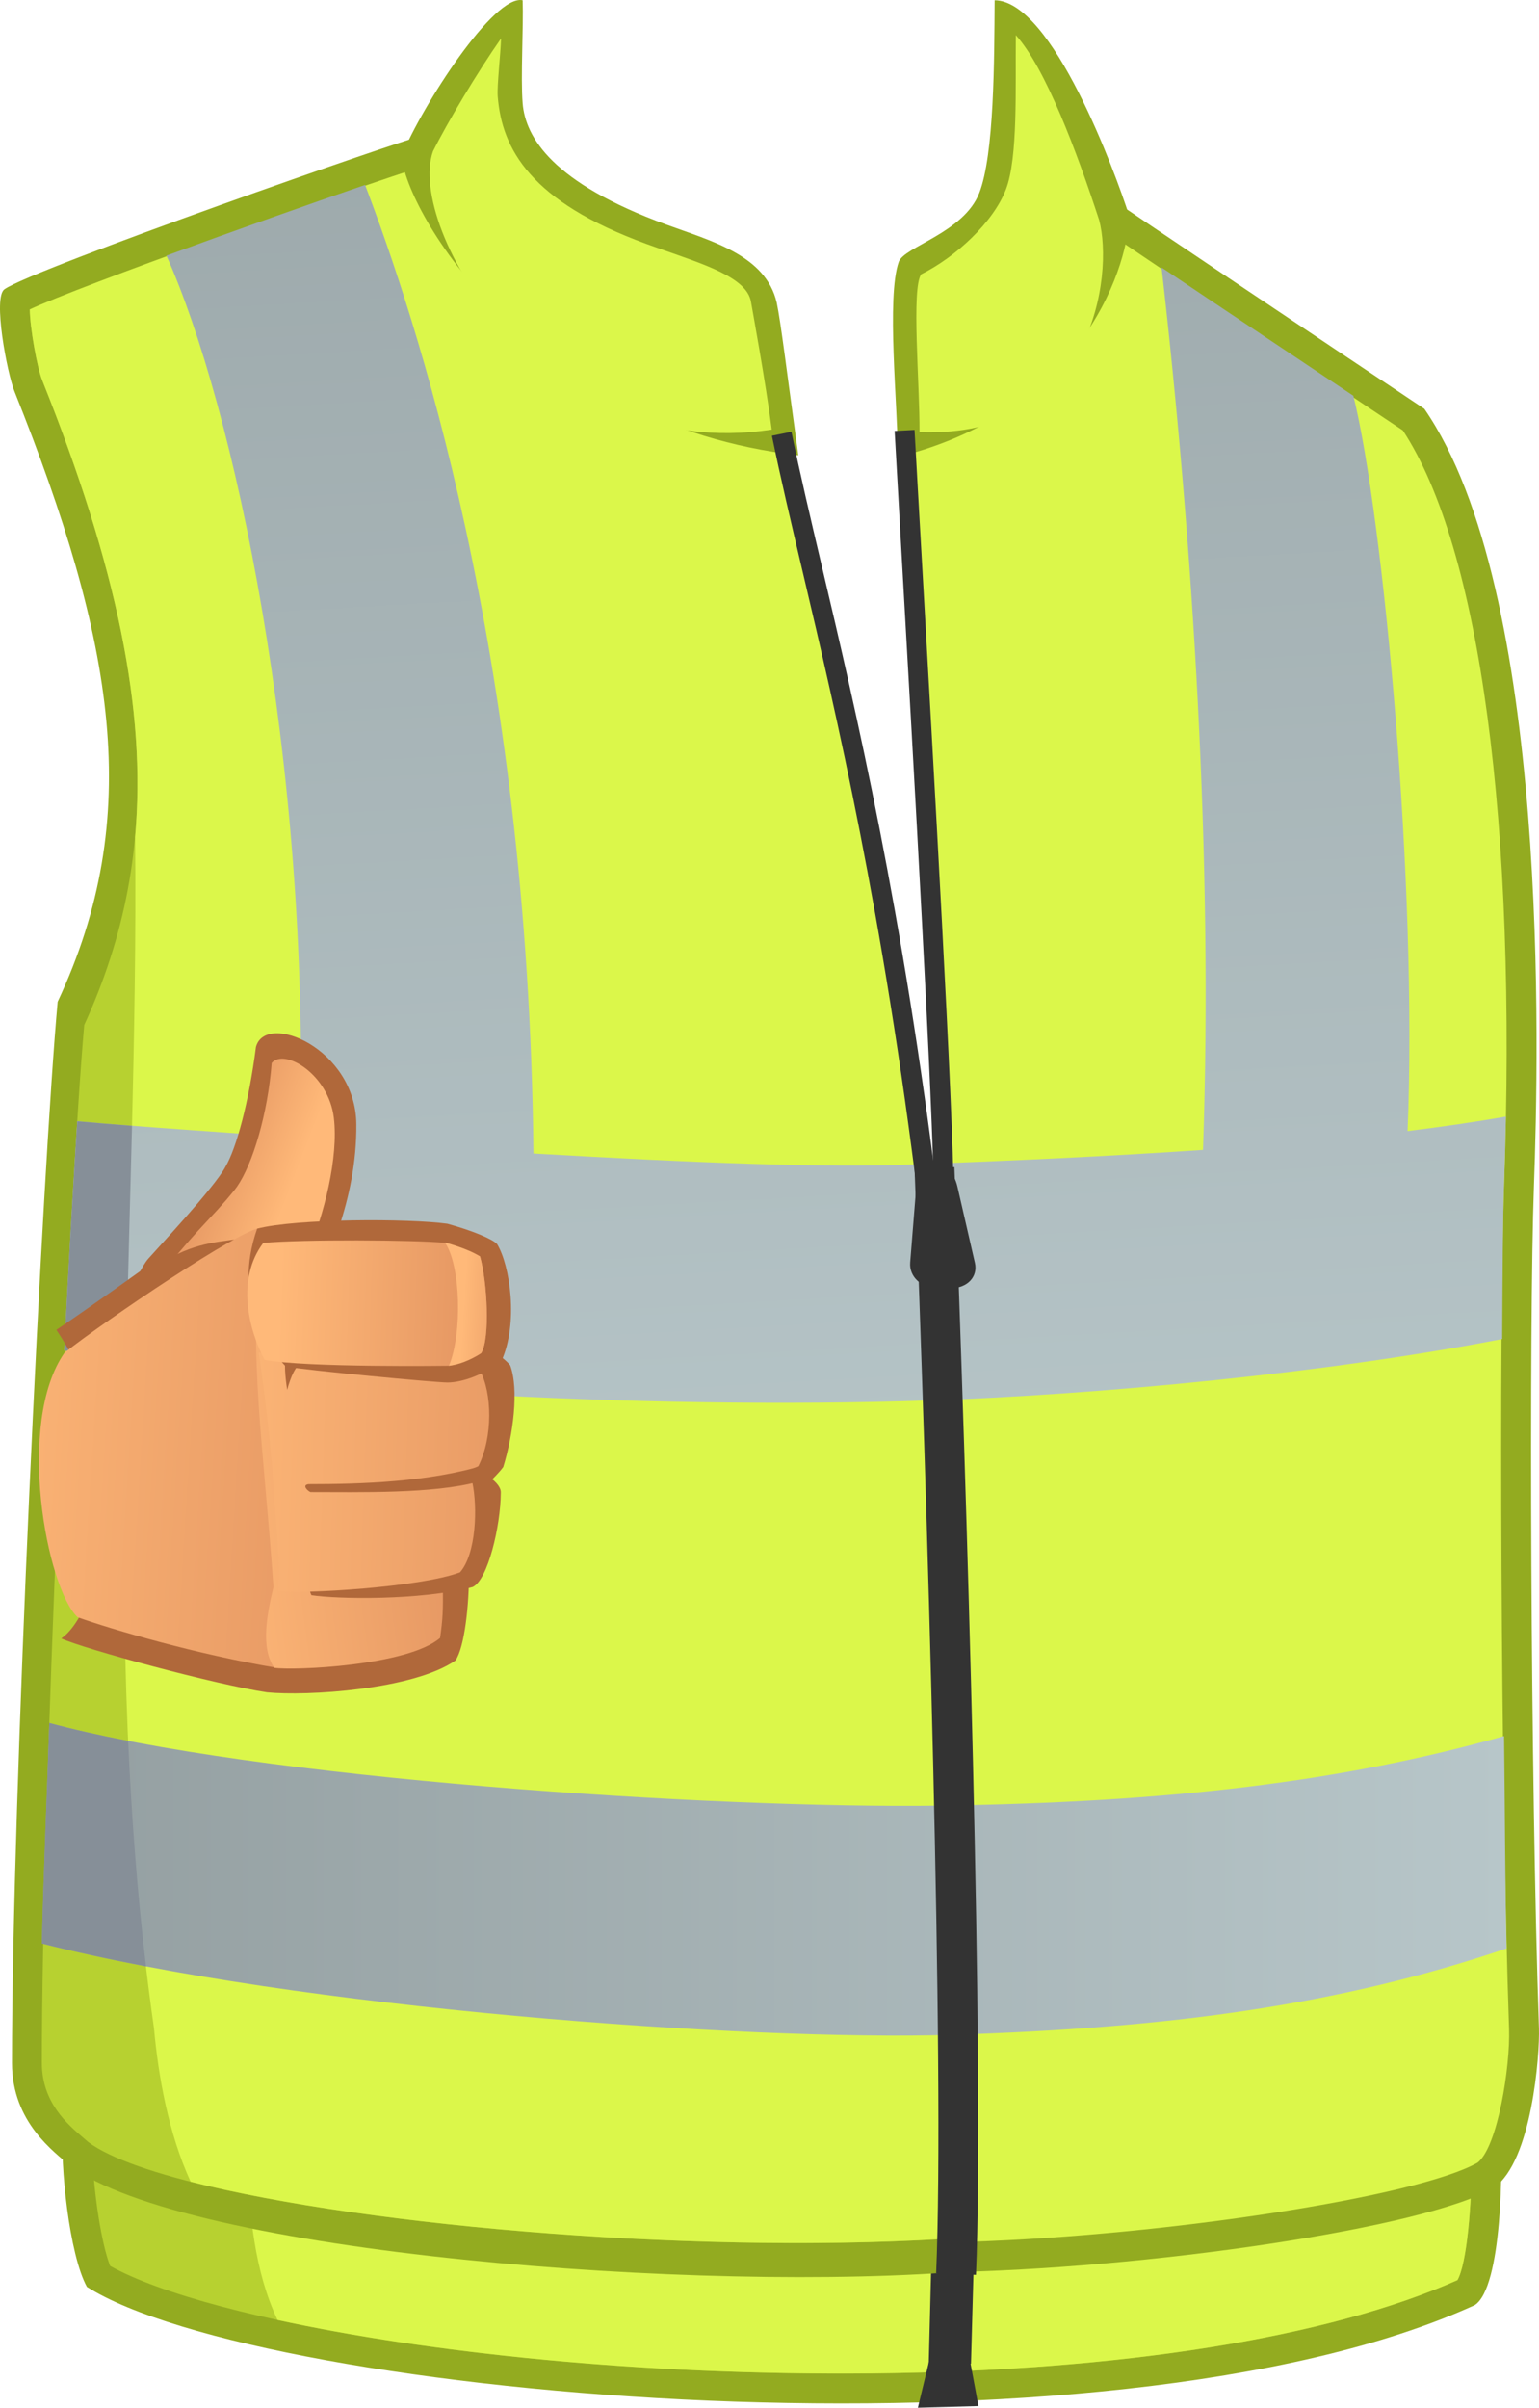 <?xml version="1.0" encoding="utf-8"?>
<!-- Generator: Adobe Illustrator 15.0.0, SVG Export Plug-In . SVG Version: 6.00 Build 0)  -->
<!DOCTYPE svg PUBLIC "-//W3C//DTD SVG 1.1//EN" "http://www.w3.org/Graphics/SVG/1.1/DTD/svg11.dtd">
<svg version="1.1" id="Capa_2" xmlns="http://www.w3.org/2000/svg" xmlns:xlink="http://www.w3.org/1999/xlink" x="0px" y="0px"
	 width="748.361px" height="1170.596px" viewBox="0 0 748.361 1170.596" enable-background="new 0 0 748.361 1170.596"
	 xml:space="preserve">
<g>
	<g>
		<path fill="#93AB20" d="M30.581,1034.46c-1.435,17.778,3.05,61.745,11.689,77.405c85.539,54.004,495.645,90.496,674.795,8.875
			c13.404-8.448,13.83-69.186,12.445-86.131C647.579,1037.598,84.659,1033.916,30.581,1034.46z"/>
		<path fill="#B7D130" d="M424.374,1153.92c-170.801,1.742-322.877-25.395-370.828-52.26c-4.334-11.148-7.84-35.005-8.574-52.719
			c29.027-0.023,89.896,0.203,163.458,0.482c162.028,0.605,383.935,1.438,481.886,0.439c9.846-0.1,18.281-0.215,25.25-0.351
			c0.176,22.049-2.299,51.146-6.871,59.052C645.567,1136.601,544.767,1152.695,424.374,1153.92z"/>
		<path fill="#DBF74A" d="M715.565,1049.513c-6.969,0.136-15.404,0.251-25.25,0.351c-97.951,0.998-319.857,0.166-481.886-0.439
			c-32.403-0.123-62.331-0.236-88.173-0.322c0.855,27.563,3.607,55.43,14.699,78.846c71.869,15.658,176.541,27.123,289.418,25.973
			c120.393-1.225,221.193-17.319,284.32-45.355C713.267,1100.658,715.741,1071.562,715.565,1049.513z"/>
		<polygon fill="#333333" points="452.782,1103.572 451.571,1150.813 472.161,1149.195 473.372,1104.783 		"/>
		<polygon fill="#333333" points="451.974,1147.178 446.323,1170.596 475.794,1169.789 471.356,1145.967 		"/>
	</g>
	<g>
		<path fill="#93AB20" d="M533.935,92.177c-15.746,70.858-54.191,95.217-96.898,109.013c9.084,103.563,16.867,276.854,18.17,390.023
			c2.771,241.825,1.18,504.061,2.422,513.57c98.887-1.494,235.615-21.479,268.898-41.182c18.393-13.002,22.236-64.63,21.803-77.521
			c-4.143-120.337-4.84-342.613-2.449-408.96c2.4-66.359,7.783-289.854-53.27-378.354
			C645.37,167.275,552.104,104.896,533.935,92.177z"/>
		<path fill="#DBF74A" d="M471.39,1089.923c-2.35-57.489-13.762-285.231-13.762-497.499c0-41.787-0.926-91.484-3.029-144.139
			c-3.393-84.686-10.295-168.363-12.717-231.953c35.906-13.121,81.754-41.014,100.766-100.588
			c32.539,22.061,97.25,65.344,139.512,93.523c37.654,57.377,55.574,190.888,49.195,367.328
			c-2.465,68.398-1.613,291.979,2.447,409.984c0.602,17.842-5.426,56.996-15.279,64.859
			C689.171,1068.084,566.702,1086.911,471.39,1089.923z"/>
		<path fill="#93AB20" d="M436.634,222.186c-0.08-24.313-5.654-77.924,0.402-94.882c2.648-7.417,31.676-14.166,39.164-33.511
			c7.268-18.775,7.268-64.399,7.467-93.671c28.063,0.2,58.746,83.98,65.408,104.773
			C549.075,125.486,529.636,198.916,436.634,222.186z"/>
		<path fill="#DBF74A" d="M447.132,210.074c0.119-23.535-4.039-69.849,0.805-76.715c16.955-8.479,35.025-25.287,41.182-41.183
			c5.984-15.464,4.559-49.706,4.844-75.097c14.535,16.15,29.674,56.797,40.502,89.874
			C541.608,133.359,531.923,213.341,447.132,210.074z"/>
		<path fill="#93AB20" d="M2.196,140.627c13.323-9.689,196.105-73.643,204.701-75.098c12.111,38.761,54.104,111.031,174.02,141.313
			c26.84,142.053,83.975,337.537,91.244,897.135c-129.195,11.307-382.533-8.589-438.473-51.275
			c-6.766-6.239-27.859-20.592-27.859-49.662c0-128.461,14.939-436.052,22.208-515.994C70.295,396.971,55.95,312.561,7.041,190.289
			C3.407,181.205-3.56,144.473,2.196,140.627z"/>
		<path fill="#B7D130" d="M42.964,1041.488c-0.756-0.672-1.627-1.422-2.594-2.248c-7.481-6.389-20.006-17.084-20.006-36.201
			c0-126.754,13.448-424.102,20.592-504.688c39.23-85.795,35.001-174.91-20.419-313.461c-2.546-6.359-5.941-25.51-6.054-34.441
			c24.936-11.641,143.34-53.826,183.166-66.926c17.28,47.031,83.198,109.254,185.691,137.854
			c14.152,53.293,58.541,293.527,71.865,358.935c2.422,127.182,14.973,320.102,14.531,507.515
			C313.085,1099.132,86.118,1073.628,42.964,1041.488z"/>
		<path fill="#DBF74A" d="M455.206,580.312c-13.324-65.407-57.713-305.642-71.865-358.935
			c-102.493-28.6-168.411-90.822-185.691-137.854c-39.826,13.1-158.23,55.285-183.166,66.926c0.112,8.932,3.508,28.082,6.054,34.441
			c36.373,90.934,50.694,160.57,45.151,221.952c1.98,193.078-18.4,386.159,9.182,579.238c2.111,23.215,6.983,51.021,17.814,74.619
			c86.373,22.063,253.535,36.041,377.053,27.126C470.179,900.413,457.628,707.493,455.206,580.312z"/>
		<linearGradient id="SVGID_1_" gradientUnits="userSpaceOnUse" x1="20.364" y1="913.682" x2="732.583" y2="913.682">
			<stop  offset="0" style="stop-color:#949FA1"/>
			<stop  offset="1" style="stop-color:#B7C6C9"/>
		</linearGradient>
		<path fill="url(#SVGID_1_)" d="M732.583,947.321c-0.688-28.595-0.801-70.544-1.213-103.259
			c-78.732,22.207-162.309,32.2-273.742,33.813c-111.715,1.619-334.045-13.178-433.645-40.19
			c-1.121,33.074-2.984,78.456-3.619,107.214c123.548,31.492,342.014,47.451,442.107,44.414
			C569.062,986.081,651.427,974.777,732.583,947.321z"/>
		<linearGradient id="SVGID_2_" gradientUnits="userSpaceOnUse" x1="336.078" y1="-199.977" x2="391.426" y2="768.626">
			<stop  offset="0" style="stop-color:#949FA1"/>
			<stop  offset="1" style="stop-color:#B7C6C9"/>
		</linearGradient>
		<path fill="url(#SVGID_2_)" d="M684.452,549.908c4.943-119.094-11.797-298.83-26.363-357.5
			c-30.713-20.506-66.07-44.068-93.268-62.379c15.209,133.121,25.119,288.103,20.156,429.038
			c-45.359,3.099-93.439,5.277-141.885,7.113c-42.758,1.621-103.854-0.765-183.688-5.355
			c-2.459-244.819-58.33-408.944-81.881-470.919c-26.253,9.002-63.511,22.23-96.599,34.369
			c32.798,73.271,69.853,244.877,65.007,428.986c-33.54-2.526-78.99-5.428-108.371-8.141c-1.873,29.537-4.295,70.527-6.295,111.5
			c101.54,18.779,279.396,29.069,421.516,24.225c80.703-2.752,192.508-13.219,277.678-29.828c0.203-31.69,0.289-57.608,0.895-74.422
			c0.412-11.427,0.719-22.664,0.932-33.719C717.308,545.506,701.286,547.828,684.452,549.908z"/>
		<path fill="#868F98" d="M23.983,837.685c-1.121,33.074-2.984,78.456-3.619,107.214c15.517,3.955,32.537,7.665,50.627,11.123
			c-4.316-36.545-7.055-73.091-8.672-109.633C48.214,843.645,35.278,840.747,23.983,837.685z"/>
		<path fill="#868F98" d="M37.562,545.121c-1.873,29.537-4.295,70.527-6.295,111.5c9.391,1.736,19.443,3.4,30.055,4.986
			c0.805-38.09,1.945-76.178,2.88-114.269C54.53,546.594,45.456,545.85,37.562,545.121z"/>
		<path fill="#93AB20" d="M388.183,221.377c-5.652-41.18-8.477-64.598-10.498-74.289c-5.359-23.014-31.674-29.846-53.838-37.953
			c-55.213-20.193-68.369-42.392-69.711-58.947c-1.014-12.51,0.447-37.347,0-50.065c-13.852-3.028-48.682,50.874-58.845,75.667
			C197.103,102.48,257.364,206.285,388.183,221.377z"/>
		<path fill="#DBF74A" d="M375.263,208.862c-111.689,16.956-177.75-98.123-164.732-135.259
			c7.268-14.533,21.803-38.756,33.107-54.908c-0.181,7.393-2.045,22.914-1.615,28.262c2.07,25.533,15.969,51.045,72.215,71.615
			c2.408,0.879,4.889,1.758,7.412,2.645c20.945,7.384,41.504,13.756,43.52,25.467C365.444,148.361,372.499,186.688,375.263,208.862z
			"/>
		<path fill="#333333" d="M474.062,613.979c1.539,6.748-3.645,12.279-11.537,12.293l-6.584,0.016
			c-7.896,0.008-13.904-5.593-13.355-12.451l3.006-37.506c0.547-6.862,4.625-12.31,9.064-12.11
			c4.438,0.203,9.336,5.891,10.885,12.636L474.062,613.979z"/>
		<g>
			<path fill="#333333" d="M446.765,585.746c-17.447-142.244-39.977-237.85-56.432-307.658
				c-5.826-24.729-10.861-46.084-14.973-66.237l9.492-1.94c4.086,20.012,9.104,41.303,14.912,65.954
				c16.504,70.028,39.105,165.933,56.611,308.704L446.765,585.746z"/>
		</g>
		<g>
			<path fill="#333333" d="M463.685,580.312h-9.691c0-37.413-9.797-209.213-15.645-311.862c-1.471-25.813-2.662-46.664-3.326-58.922
				l9.684-0.521c0.654,12.25,1.846,33.092,3.314,58.894C453.878,370.648,463.685,542.624,463.685,580.312z"/>
		</g>
		<g>
			<path fill="#333333" d="M474.575,1106.002l-19.363-0.822c4.203-99.123-4.621-384.195-10.494-537.012l19.363-0.742
				C469.97,720.531,478.806,1006.261,474.575,1106.002z"/>
		</g>
	</g>
</g>
<g>
	<g>
		<path fill="#B0683A" d="M51.771,656.467c6.106-13.08,14.103-37.267,20.285-44.443c3.636-4.186,32.276-34.719,37.512-44.646
			c5.492-9.279,11.505-31.912,14.885-58.348c4.696-17.44,48.496,0.777,48.818,37.504c0.336,37.664-15.292,68.203-23.813,87.522
			C140.192,636.925,58.535,653.939,51.771,656.467z"/>
		
			<linearGradient id="SVGID_3_" gradientUnits="userSpaceOnUse" x1="155.316" y1="632.871" x2="204.16" y2="648.745" gradientTransform="matrix(0.999 0.053 -0.053 0.999 -33 -68.434)">
			<stop  offset="6.030000e-006" style="stop-color:#E0905E"/>
			<stop  offset="0.905" style="stop-color:#FCB576"/>
			<stop  offset="1" style="stop-color:#FFB979"/>
		</linearGradient>
		<path fill="url(#SVGID_3_)" d="M68.094,640.561c4.181-10.879,11.669-21.843,15.735-27.646
			c2.079-2.955,11.504-13.654,17.602-20.059c6.594-6.945,12.109-13.454,13.885-16.025c7.555-10.916,14.885-35.269,16.797-60.027
			c6.211-7.338,27.67,5.482,30.227,26.648c2.314,19.253-4.682,47.027-12.92,66.361c0,0,15.244,0.748,15.86,5.108
			C163.177,615.489,91.021,634.955,68.094,640.561z"/>
	</g>
	<g>
		<path fill="#B0683A" d="M27.404,646.554c15.476-10.329,45.253-31.751,45.253-31.751s7.938-2.373,14.036-5.265
			c14.41-6.798,25.157-5.866,41.045-9.028c33.355,3.295,52.425-4.487,88.331,3.707c14.738,44.998,11.424,91.201,11.974,159.618
			c0.128,16.238-2.116,37.001-6.552,43.464c-20.632,14.292-72.508,17.416-91.681,15.484c-24.722-3.654-89.313-21.189-100.021-26.197
			C47.651,784.675,70.407,710.743,27.404,646.554z"/>
		<linearGradient id="SVGID_4_" gradientUnits="userSpaceOnUse" x1="212.991" y1="709.019" x2="-27.536" y2="694.192">
			<stop  offset="6.030000e-006" style="stop-color:#E0905E"/>
			<stop  offset="0.905" style="stop-color:#FCB576"/>
			<stop  offset="1" style="stop-color:#FFB979"/>
		</linearGradient>
		<path fill="url(#SVGID_4_)" d="M134.573,810.873c-38.1-6.344-80.242-18.652-96.84-24.598
			C22.651,771.987,7.567,691.801,31.38,657.67c19.666-15.566,86.41-60.725,95.473-60.648c33.938,2.916,62.76,4.483,95.244,11.877
			c5.236,49.907-5.208,167.994-20.092,193.377C195.524,806.077,162.22,809.736,134.573,810.873z"/>
		
			<linearGradient id="SVGID_5_" gradientUnits="userSpaceOnUse" x1="311.219" y1="746.091" x2="166.868" y2="773.587" gradientTransform="matrix(0.999 0.053 -0.053 0.999 -33 -68.434)">
			<stop  offset="6.030000e-006" style="stop-color:#E0905E"/>
			<stop  offset="0.905" style="stop-color:#FCB576"/>
			<stop  offset="1" style="stop-color:#FFB979"/>
		</linearGradient>
		<path fill="url(#SVGID_5_)" d="M222.097,608.898c-32.484-7.394-48.789-6.467-82.719-9.383c-0.175,0-12.502,4.9-12.688,4.914
			c-5.998,55.72,1.535,98.496,6.297,167.155c-3.177,13.09-6.348,29.772,0.393,39.288c9.332,1.434,64.952-0.966,80.617-14.533
			c1.264-8.716,1.539-13.483,1.33-25.252C214.683,734.446,227.096,656.472,222.097,608.898z"/>
		<path fill="#B0683A" d="M142.972,653.939c5.369,2.178,72.843-5.208,83.462-4.352c5.543,1.719,18.084,9.672,21.653,14.227
			c4.374,11.702,1.392,33.942-3.375,49.418c-2.027,2.774-5.355,5.961-5.355,5.961s4.355,3.209,4.167,6.543
			c-0.109,16.251-6.292,42.407-13.691,45.849c-25.753,6.646-65.954,5.88-78.386,3.972
			C146.484,766.827,143.549,669.258,142.972,653.939z"/>
		
			<linearGradient id="SVGID_6_" gradientUnits="userSpaceOnUse" x1="374.478" y1="771.031" x2="168.831" y2="775.063" gradientTransform="matrix(0.999 0.053 -0.053 0.999 -33 -68.434)">
			<stop  offset="6.030000e-006" style="stop-color:#E0905E"/>
			<stop  offset="0.905" style="stop-color:#FCB576"/>
			<stop  offset="1" style="stop-color:#FFB979"/>
		</linearGradient>
		<path fill="url(#SVGID_6_)" d="M135.374,773.568c0.791-22.231-1.889-36.377-2.387-51.602c-1.434-20.791-3.971-42.07-7.143-64.297
			c7.498,0.388,17.099,5.344,17.099,5.344s41.385,0.971,60.69,1.805c5.657,2.594,25.564-0.029,29.711,1.372
			c5.975,11.06,6.41,32.362-0.734,46.646c-4.682,2.418-15.275,4.809-15.275,4.809s6.148,2.221,12.364,3.187
			c2.495,11.589,2.012,34.464-6.021,43.61C204.472,771.741,146.569,775.102,135.374,773.568z"/>
		<path fill="#B0683A" d="M150.054,721.574c-3.172,0.393-0.899,2.982,0.891,3.863c23.813,0,59.535,0.899,81.283-4.967
			c1.222-2.319,3.144-5.889,4.066-8.393C208.694,720.68,175.059,721.574,150.054,721.574z"/>
		<path fill="#B0683A" d="M147.071,662.11c-1.548-0.397-6.703-3.527-7.953-3.589c-0.975,4.706-0.497,10.23,0.516,17.203
			C141.419,669.178,143.801,663.814,147.071,662.11z"/>
		<path fill="#B0683A" d="M125.049,597.348c19.05-4.961,73.823-4.961,92.484-2.386c12.299,3.371,22.117,7.542,24.2,9.923
			c6.33,10.443,10.42,38.397,2.084,56.865c-8.332,6.533-19.022,10.41-26.194,10.41c-6.103,0-68.89-5.975-78.665-7.76
			C131.269,656.046,112.589,632.73,125.049,597.348z"/>
		<linearGradient id="SVGID_7_" gradientUnits="userSpaceOnUse" x1="246.978" y1="635.996" x2="135.524" y2="631.837">
			<stop  offset="6.030000e-006" style="stop-color:#E0905E"/>
			<stop  offset="0.905" style="stop-color:#FCB576"/>
			<stop  offset="1" style="stop-color:#FFB979"/>
		</linearGradient>
		<path fill="url(#SVGID_7_)" d="M218.717,664.022c0,0-70.153,0.985-90.099-2.878c-7.877-15.098-13.776-39.355-0.597-56.856
			c19.452-1.784,72.971-1.453,88.048-0.071c6.746,2.191,11.084,3.934,17.332,6.613c3.541,12.375,4.98,39.852,0.597,47.038
			C228.64,661.452,218.717,664.022,218.717,664.022z"/>
		<linearGradient id="SVGID_8_" gradientUnits="userSpaceOnUse" x1="257.719" y1="636.407" x2="225.333" y2="634.522">
			<stop  offset="6.030000e-006" style="stop-color:#E0905E"/>
			<stop  offset="0.905" style="stop-color:#FCB576"/>
			<stop  offset="1" style="stop-color:#FFB979"/>
		</linearGradient>
		<path fill="url(#SVGID_8_)" d="M233.401,610.83c-6.344-3.967-16.848-6.703-17.061-6.74c7.734,11.11,8.53,44.059,1.982,59.933
			c4.289-0.407,10.316-2.57,15.675-6.154C238.382,650.682,236.942,623.205,233.401,610.83z"/>
	</g>
</g>
</svg>
